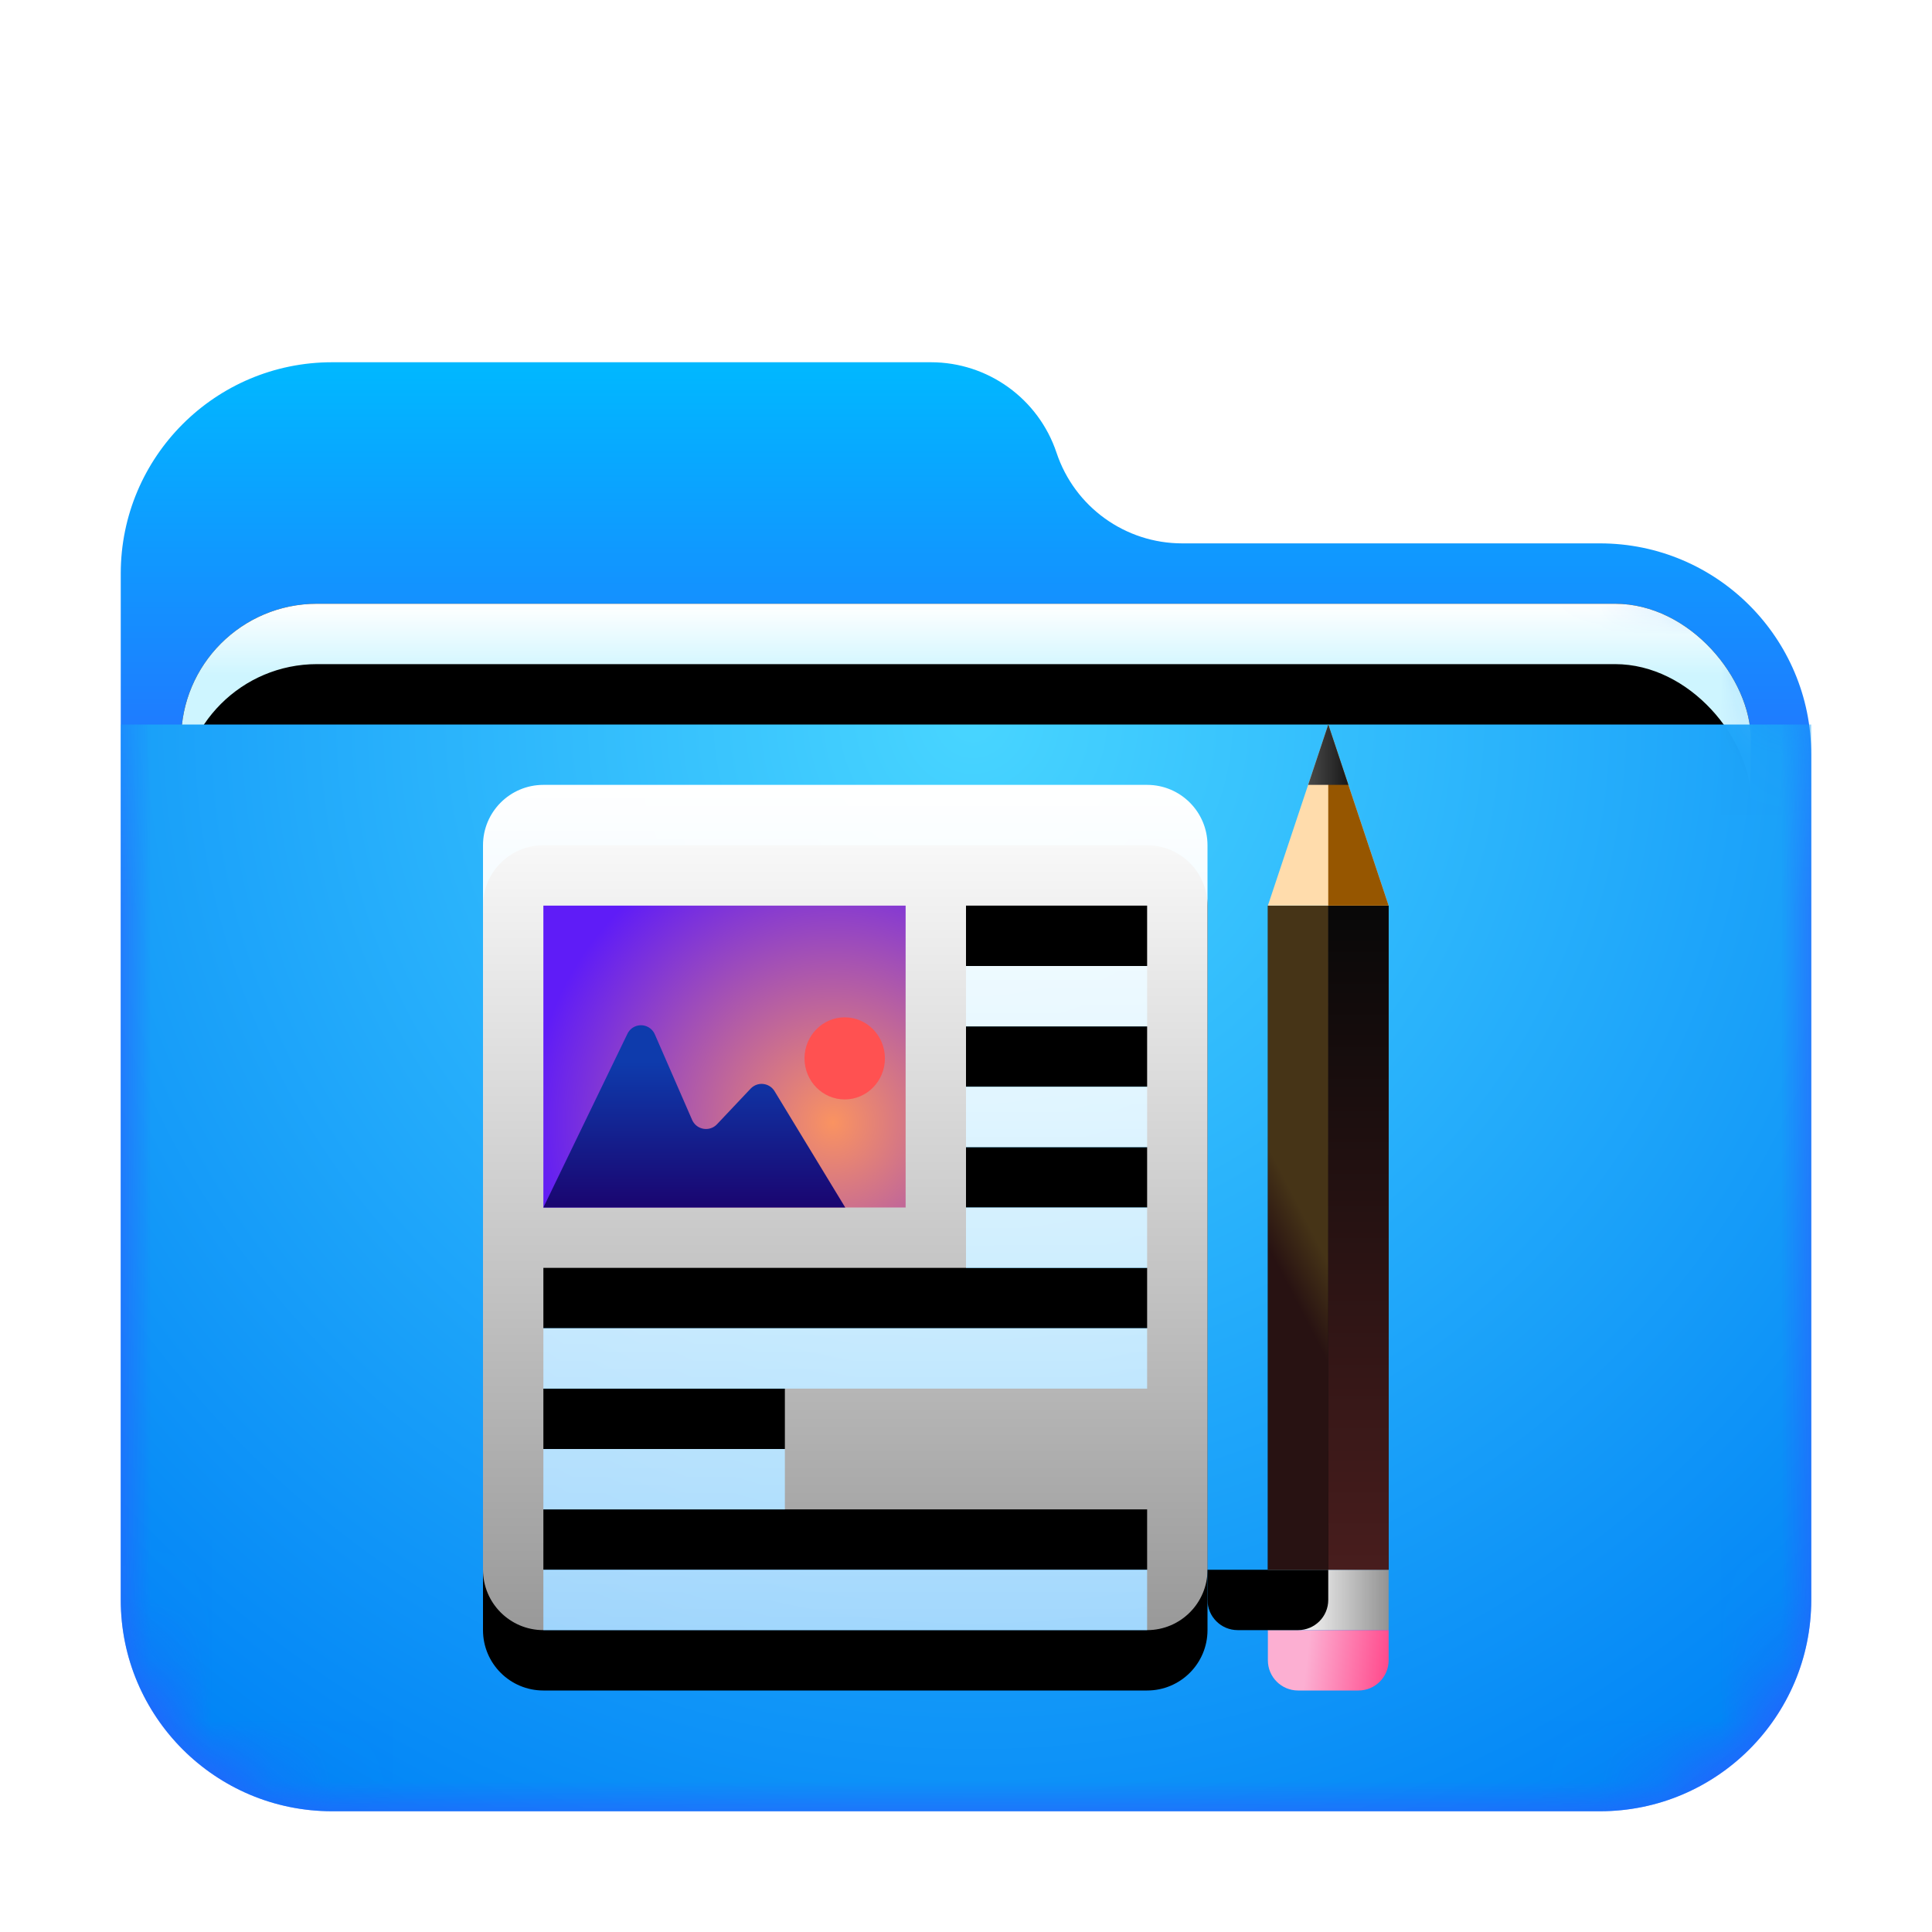 <svg xmlns="http://www.w3.org/2000/svg" xmlns:xlink="http://www.w3.org/1999/xlink" width="32" height="32" viewBox="0 0 32 32">
  <defs>
    <filter id="folder-documents-a" width="128.6%" height="133.3%" x="-14.3%" y="-16.7%" filterUnits="objectBoundingBox">
      <feOffset dy="1" in="SourceAlpha" result="shadowOffsetOuter1"/>
      <feGaussianBlur in="shadowOffsetOuter1" result="shadowBlurOuter1" stdDeviation=".5"/>
      <feComposite in="shadowBlurOuter1" in2="SourceAlpha" operator="out" result="shadowBlurOuter1"/>
      <feColorMatrix in="shadowBlurOuter1" result="shadowMatrixOuter1" values="0 0 0 0 0   0 0 0 0 0   0 0 0 0 0  0 0 0 0.15 0"/>
      <feMerge>
        <feMergeNode in="shadowMatrixOuter1"/>
        <feMergeNode in="SourceGraphic"/>
      </feMerge>
    </filter>
    <linearGradient id="folder-documents-c" x1="50%" x2="50%" y1="0%" y2="37.968%">
      <stop offset="0%" stop-color="#00B8FF"/>
      <stop offset="100%" stop-color="#2E5DFF"/>
    </linearGradient>
    <path id="folder-documents-b" d="M15.5,1.5 L15.5,1.5 C15.799,2.396 16.637,3 17.581,3 L24.5,3 C26.433,3 28,4.567 28,6.5 L28,20.5 C28,22.433 26.433,24 24.5,24 L3.5,24 C1.567,24 -4.23958403e-14,22.433 -4.26325641e-14,20.5 L-4.26325641e-14,3.5 C-4.2869288e-14,1.567 1.567,-2.80666237e-14 3.5,-2.84217094e-14 L13.419,-2.66453526e-14 C14.363,-2.76574611e-14 15.201,0.604 15.5,1.5 Z"/>
    <linearGradient id="folder-documents-g" x1="50%" x2="50%" y1="0%" y2="11.796%">
      <stop offset="0%" stop-color="#FFF"/>
      <stop offset="100%" stop-color="#CEF5FF"/>
    </linearGradient>
    <rect id="folder-documents-f" width="26" height="10" x="1" y="4" rx="2.25"/>
    <filter id="folder-documents-e" width="111.5%" height="130%" x="-5.8%" y="-15%" filterUnits="objectBoundingBox">
      <feOffset in="SourceAlpha" result="shadowOffsetOuter1"/>
      <feGaussianBlur in="shadowOffsetOuter1" result="shadowBlurOuter1" stdDeviation=".5"/>
      <feColorMatrix in="shadowBlurOuter1" values="0 0 0 0 0   0 0 0 0 0   0 0 0 0 0  0 0 0 0.2 0"/>
    </filter>
    <filter id="folder-documents-h" width="111.5%" height="130%" x="-5.8%" y="-15%" filterUnits="objectBoundingBox">
      <feOffset dy="1" in="SourceAlpha" result="shadowOffsetInner1"/>
      <feComposite in="shadowOffsetInner1" in2="SourceAlpha" k2="-1" k3="1" operator="arithmetic" result="shadowInnerInner1"/>
      <feColorMatrix in="shadowInnerInner1" values="0 0 0 0 1   0 0 0 0 1   0 0 0 0 1  0 0 0 0.5 0"/>
    </filter>
    <radialGradient id="folder-documents-i" cx="50%" cy="0%" r="117.613%" fx="50%" fy="0%" gradientTransform="matrix(.062 .995 -.64 .096 .47 -.498)">
      <stop offset="0%" stop-color="#48D5FF"/>
      <stop offset="100%" stop-color="#0083F6"/>
    </radialGradient>
    <linearGradient id="folder-documents-l" x1="50%" x2="50%" y1="0%" y2="100%">
      <stop offset="0%" stop-color="#FFF"/>
      <stop offset="100%" stop-color="#FFF" stop-opacity=".6"/>
    </linearGradient>
    <path id="folder-documents-k" d="M1,0.947 L11,0.947 C11.552,0.947 12,1.395 12,1.947 L12,13.947 C12,14.499 11.552,14.947 11,14.947 L1,14.947 C0.448,14.947 -4.54679716e-13,14.499 -4.54747351e-13,13.947 L-4.54747351e-13,1.947 C-4.54814986e-13,1.395 0.448,0.947 1,0.947 Z M8,2.947 L8,3.947 L11,3.947 L11,2.947 L8,2.947 Z M8,4.947 L8,5.947 L11,5.947 L11,4.947 L8,4.947 Z M8,6.947 L8,7.947 L11,7.947 L11,6.947 L8,6.947 Z M1,8.947 L1,9.947 L11,9.947 L11,8.947 L1,8.947 Z M1,10.947 L1,11.947 L5,11.947 L5,10.947 L1,10.947 Z M1,12.947 L1,13.947 L11,13.947 L11,12.947 L1,12.947 Z"/>
    <filter id="folder-documents-j" width="158.3%" height="150%" x="-29.2%" y="-17.9%" filterUnits="objectBoundingBox">
      <feOffset dy="1" in="SourceAlpha" result="shadowOffsetOuter1"/>
      <feGaussianBlur in="shadowOffsetOuter1" result="shadowBlurOuter1" stdDeviation="1"/>
      <feColorMatrix in="shadowBlurOuter1" values="0 0 0 0 0   0 0 0 0 0.429   0 0 0 0 0.969  0 0 0 0.5 0"/>
    </filter>
    <radialGradient id="folder-documents-m" cx="79.957%" cy="71.832%" r="100%" fx="79.957%" fy="71.832%" gradientTransform="matrix(0 -1 .833 0 .201 1.518)">
      <stop offset="0%" stop-color="#FA9361"/>
      <stop offset="100%" stop-color="#5F1CF7"/>
    </radialGradient>
    <linearGradient id="folder-documents-n" x1="50%" x2="50%" y1="20.953%" y2="100%">
      <stop offset="0%" stop-color="#0E3BAC"/>
      <stop offset="100%" stop-color="#1A0570"/>
    </linearGradient>
    <linearGradient id="folder-documents-o" x1="50%" x2="50%" y1="0%" y2="100%">
      <stop offset="0%" stop-color="#242424"/>
      <stop offset="100%"/>
    </linearGradient>
    <linearGradient id="folder-documents-p" x1="29.396%" x2="100%" y1="60.605%" y2="60.605%">
      <stop offset="0%" stop-color="#F6F6F6"/>
      <stop offset="100%" stop-color="#939393"/>
    </linearGradient>
    <linearGradient id="folder-documents-q" x1="32.652%" x2="100%" y1="41.854%" y2="45.792%">
      <stop offset="0%" stop-color="#FCAFD2"/>
      <stop offset="100%" stop-color="#FF4B8D"/>
    </linearGradient>
    <path id="folder-documents-r" d="M0,16 L2,16 L2,16.5 C2,16.776 1.776,17 1.5,17 L0.5,17 C0.224,17 3.38176876e-17,16.776 0,16.5 L0,16 Z"/>
    <filter id="folder-documents-s" width="200%" height="300%" x="-50%" y="-100%" filterUnits="objectBoundingBox">
      <feGaussianBlur in="SourceAlpha" result="shadowBlurInner1" stdDeviation=".5"/>
      <feOffset dx="-1" dy="-1" in="shadowBlurInner1" result="shadowOffsetInner1"/>
      <feComposite in="shadowOffsetInner1" in2="SourceAlpha" k2="-1" k3="1" operator="arithmetic" result="shadowInnerInner1"/>
      <feColorMatrix in="shadowInnerInner1" values="0 0 0 0 0.377   0 0 0 0 0   0 0 0 0 0  0 0 0 0.5 0"/>
    </filter>
    <linearGradient id="folder-documents-t" x1="52.159%" x2="49.587%" y1="45.328%" y2="60.059%">
      <stop offset="0%" stop-color="#463417"/>
      <stop offset="100%" stop-color="#281212"/>
    </linearGradient>
    <linearGradient id="folder-documents-u" x1="50%" x2="50%" y1="0%" y2="100%">
      <stop offset="0%" stop-color="#080808"/>
      <stop offset="100%" stop-color="#481D1D"/>
    </linearGradient>
    <linearGradient id="folder-documents-v" x1="11.779%" x2="76.358%" y1="79.249%" y2="79.249%">
      <stop offset="0%" stop-color="#6A6A6A"/>
      <stop offset="100%" stop-color="#0A0A0A"/>
    </linearGradient>
  </defs>
  <g fill="none" fill-rule="evenodd">
    <g filter="url(#folder-documents-a)" transform="translate(2 5)">
      <mask id="folder-documents-d" fill="#fff">
        <use xlink:href="#folder-documents-b"/>
      </mask>
      <use fill="url(#folder-documents-c)" xlink:href="#folder-documents-b"/>
      <g mask="url(#folder-documents-d)">
        <use fill="#000" filter="url(#folder-documents-e)" xlink:href="#folder-documents-f"/>
        <use fill="url(#folder-documents-g)" xlink:href="#folder-documents-f"/>
        <use fill="#000" filter="url(#folder-documents-h)" xlink:href="#folder-documents-f"/>
      </g>
      <g fill="url(#folder-documents-i)" mask="url(#folder-documents-d)">
        <path d="M0,0.25 L28,0.25 L28,14.75 C28,16.683 26.433,18.25 24.5,18.25 L3.5,18.25 C1.567,18.25 2.36723813e-16,16.683 0,14.75 L0,0.25 Z" transform="translate(0 5.75)"/>
      </g>
    </g>
    <g transform="translate(8 11)">
      <g transform="translate(0 1.053)">
        <use fill="#000" filter="url(#folder-documents-j)" xlink:href="#folder-documents-k"/>
        <use fill="url(#folder-documents-l)" xlink:href="#folder-documents-k"/>
        <polygon fill="url(#folder-documents-m)" points="1 2.947 7 2.947 7 7.947 1 7.947"/>
        <path fill="#FF5151" d="M5.991,6.157 C6.359,6.157 6.657,5.853 6.657,5.477 C6.657,5.102 6.359,4.797 5.991,4.797 C5.624,4.797 5.325,5.102 5.325,5.477 C5.325,5.853 5.624,6.157 5.991,6.157 Z"/>
        <path fill="url(#folder-documents-n)" d="M1,7.947 L6,7.947 L4.829,6.02 C4.757,5.902 4.603,5.864 4.485,5.936 C4.466,5.947 4.449,5.962 4.433,5.978 L3.875,6.569 C3.78,6.669 3.622,6.673 3.521,6.578 C3.497,6.555 3.477,6.527 3.464,6.497 L2.846,5.079 C2.791,4.952 2.644,4.894 2.517,4.949 C2.462,4.973 2.418,5.016 2.392,5.07 L1,7.947 Z"/>
      </g>
      <g transform="translate(13)">
        <polygon fill="url(#folder-documents-o)" points="0 4 2 4 2 15 0 15"/>
        <rect width="2" height="1" y="15" fill="url(#folder-documents-p)"/>
        <use fill="url(#folder-documents-q)" xlink:href="#folder-documents-r"/>
        <use fill="#000" filter="url(#folder-documents-s)" xlink:href="#folder-documents-r"/>
        <polygon fill="url(#folder-documents-t)" points="0 4 1 4 1 15 0 15"/>
        <polygon fill="url(#folder-documents-u)" points="1 4 2 4 2 15 1 15"/>
        <polygon fill="#FFDCAC" points="1 1 2 4 0 4"/>
        <polygon fill="#965600" points="1 1 2 4 1 4"/>
        <path fill="url(#folder-documents-v)" d="M1.333,2 L0.667,2 L1,1 L1.333,2 Z M2,4 L0,4 L2,4 Z"/>
      </g>
    </g>
  </g>
</svg>
